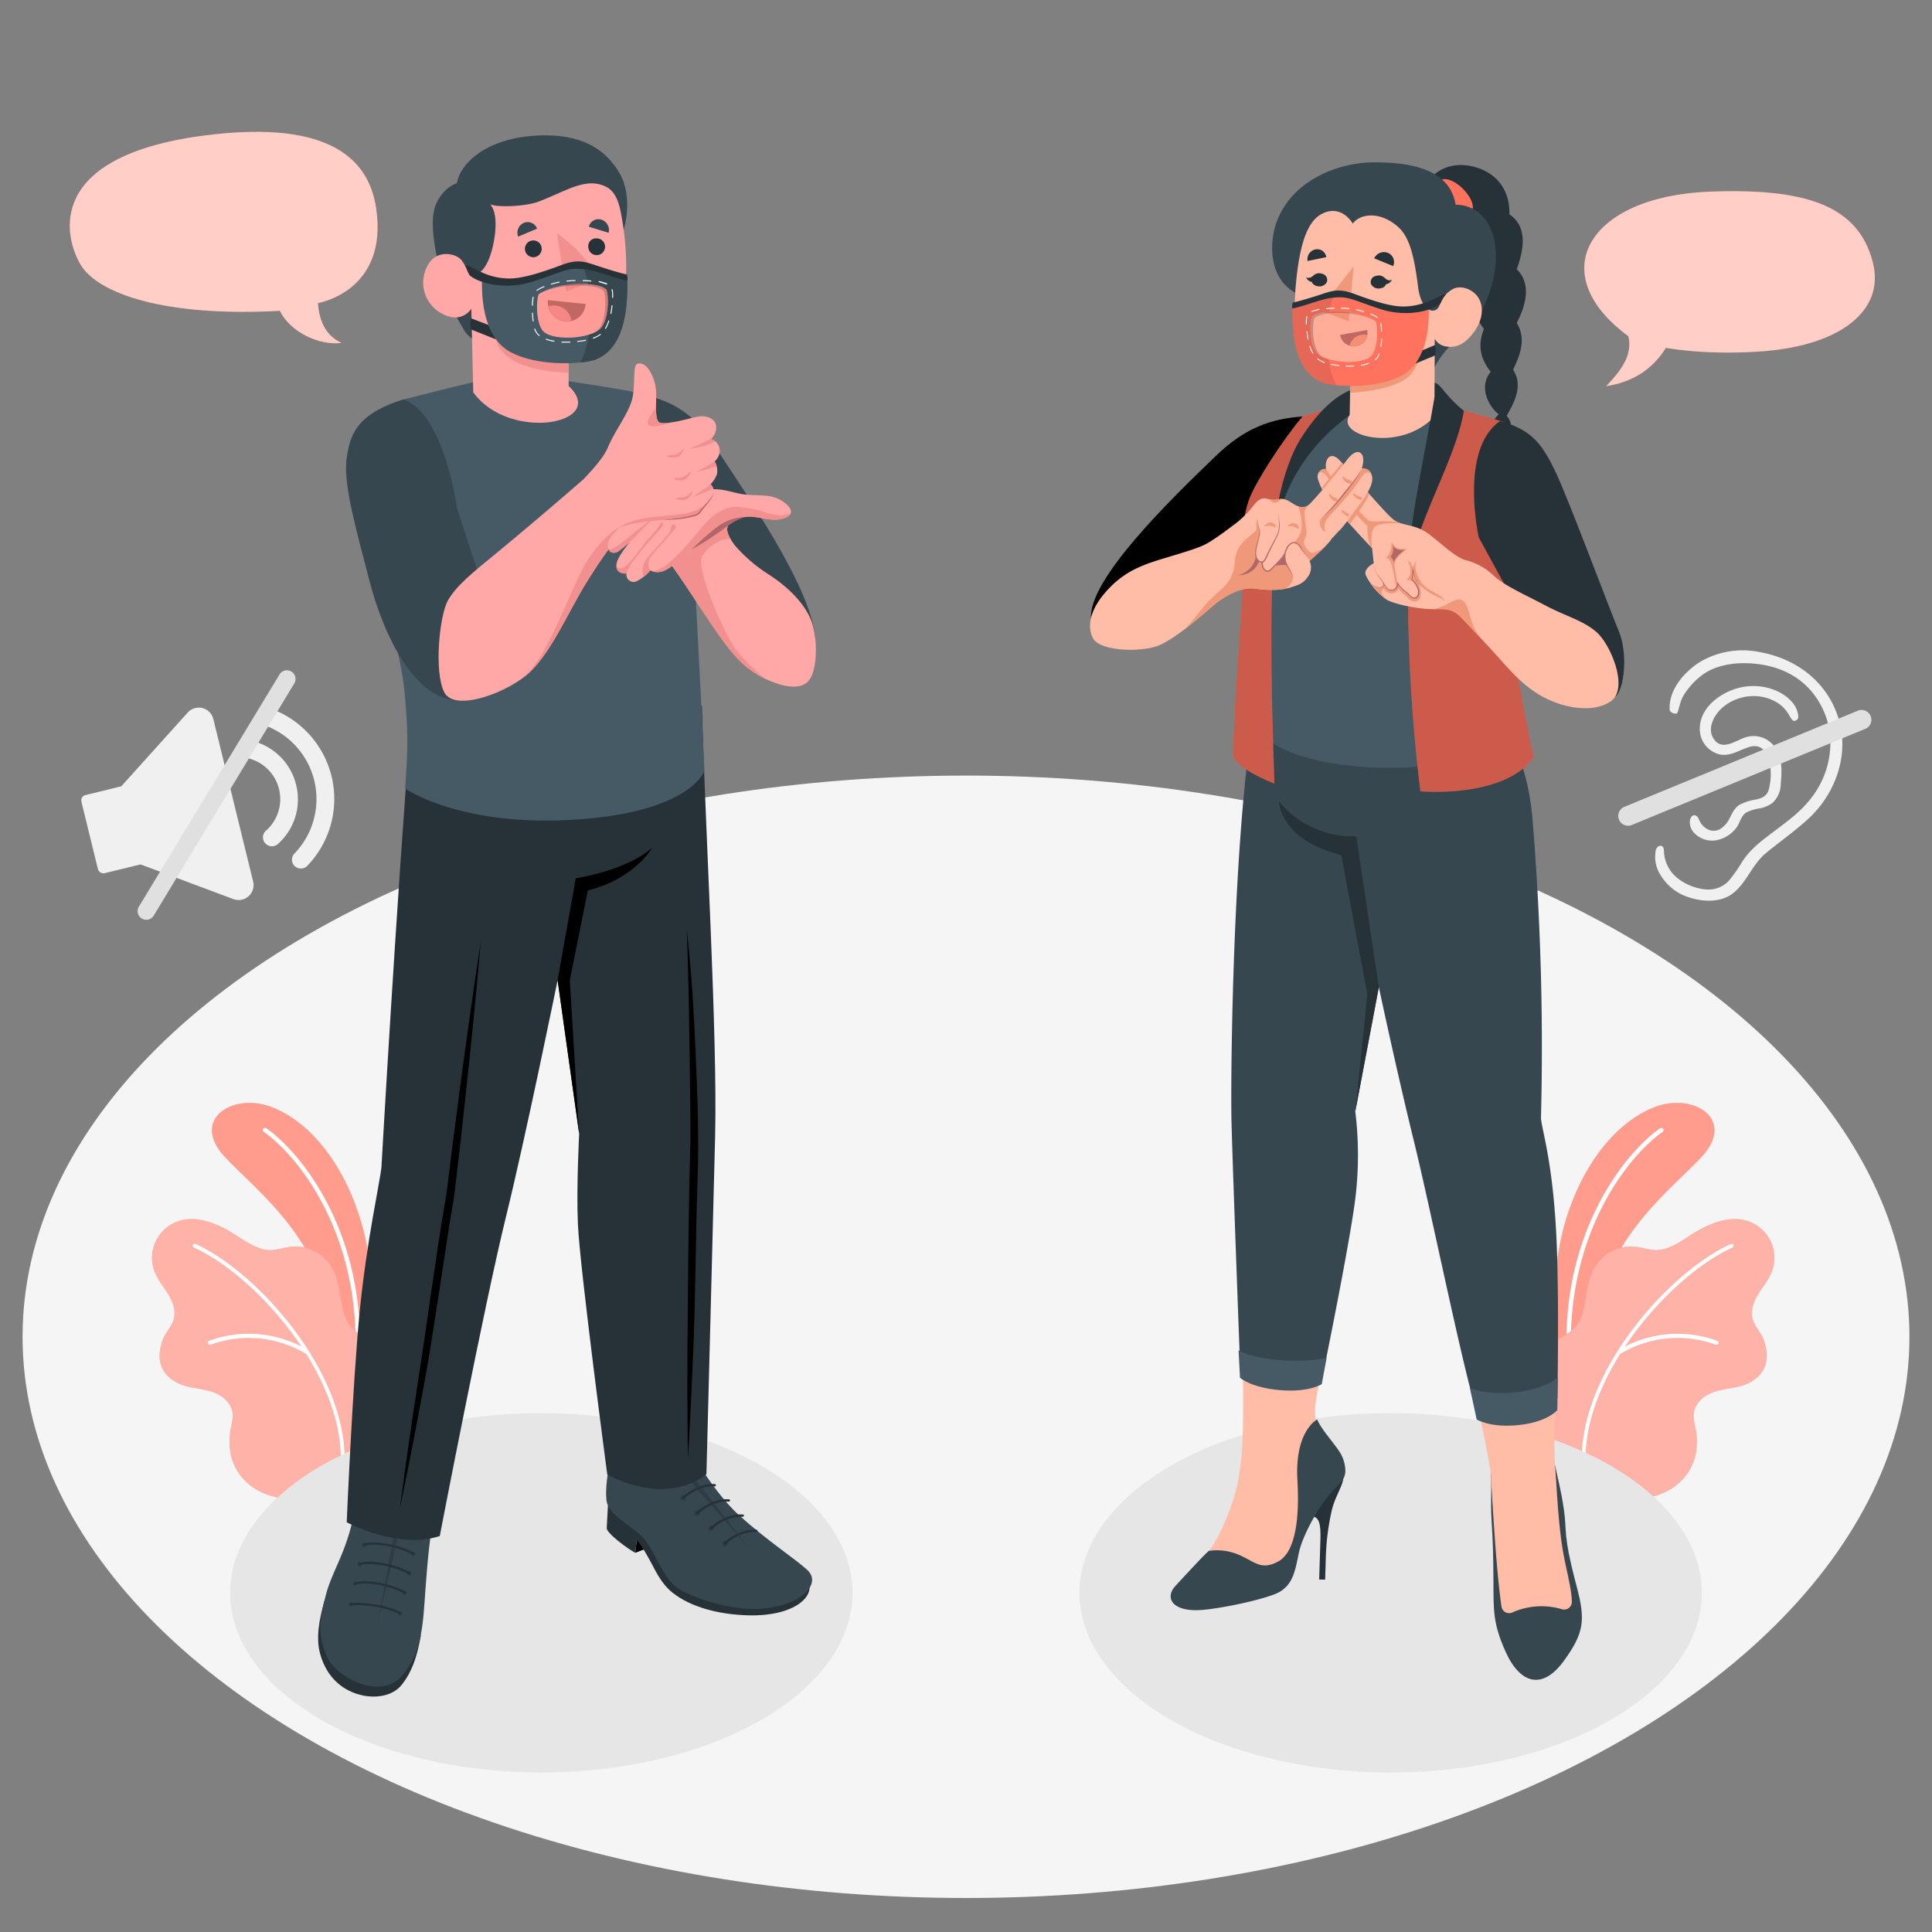 <svg xmlns="http://www.w3.org/2000/svg" viewBox="0 0 500 500"><rect x="0" y="0" width="500" height="500" fill="#808080" stroke="none"/><g id="freepik--Floor--inject-2"><ellipse id="freepik--floor--inject-2" cx="250" cy="345.96" rx="244.16" ry="145.24" style="fill:#f5f5f5"></ellipse></g><g id="freepik--Plants--inject-2"><g id="freepik--plants--inject-2"><path d="M402.3,349.57s-1.63-18.28,2.75-33.22,13.16-26,23.24-29.86,21.17,3.25,12,13-26.81,22.16-28.73,49.23Z" style="fill:#FF725E"></path><path d="M402.3,349.57s-1.63-18.28,2.75-33.22,13.16-26,23.24-29.86,21.17,3.25,12,13-26.81,22.16-28.73,49.23Z" style="fill:#fff;opacity:0.3"></path><path d="M406.06,347.42h-.12a.57.57,0,0,1-.57-.58c.2-30.21,15.94-49.07,24.24-54.82a.57.57,0,0,1,.8.14.58.58,0,0,1-.15.8c-8.12,5.64-23.54,24.15-23.74,53.89A.58.58,0,0,1,406.06,347.42Z" style="fill:#fff"></path><path d="M401.8,378.35a29,29,0,0,1-5-5.31c-3.81-5.47-3.71-13.47-1.18-19.44a16.07,16.07,0,0,1,2.85-4.28,10.76,10.76,0,0,1,1.41-1.11,35.69,35.69,0,0,1,3.23-1.57c2.1-1.11,4.44-2.47,5.55-4.65,2-3.82,1.55-8.33,3.2-12.28a11,11,0,0,1,9.44-7.08c2.09-.23,4.18.53,6.23.83,4.32.64,8.39-3,11.92-5,3.78-2.1,8.21-3.74,12.38-2.59a10,10,0,0,1,6.66,13.34c-.89,2.26-2.56,4.11-3.77,6.22s-1.84,4.51-.85,6.77c.73,1.67,2,2.93,2.61,4.67,1.57,4.47.82,8.52-3.63,10.9-3.28,1.77-7.1,1.35-10.4,2.91-2.38,1.14-4.37,3.4-4.14,6.15.12,1.42.55,2.8.71,4.22,1.07,9.27-5,15.29-12.87,16.59a24.3,24.3,0,0,1-12.22-1.56c-2.7-1.25-6.05-2.55-8.31-4.51C404.34,380.47,403.05,379.43,401.8,378.35Z" style="fill:#FF725E"></path><path d="M401.8,378.35a29,29,0,0,1-5-5.31c-3.81-5.47-3.71-13.47-1.18-19.44a16.07,16.07,0,0,1,2.85-4.28,10.76,10.76,0,0,1,1.41-1.11,35.69,35.69,0,0,1,3.23-1.57c2.1-1.11,4.44-2.47,5.55-4.65,2-3.82,1.55-8.33,3.2-12.28a11,11,0,0,1,9.44-7.08c2.09-.23,4.18.53,6.23.83,4.32.64,8.39-3,11.92-5,3.78-2.1,8.21-3.74,12.38-2.59a10,10,0,0,1,6.66,13.34c-.89,2.26-2.56,4.11-3.77,6.22s-1.84,4.51-.85,6.77c.73,1.67,2,2.93,2.61,4.67,1.57,4.47.82,8.52-3.63,10.9-3.28,1.77-7.1,1.35-10.4,2.91-2.38,1.14-4.37,3.4-4.14,6.15.12,1.42.55,2.8.71,4.22,1.07,9.27-5,15.29-12.87,16.59a24.3,24.3,0,0,1-12.22-1.56c-2.7-1.25-6.05-2.55-8.31-4.51C404.34,380.47,403.05,379.43,401.8,378.35Z" style="fill:#fff;opacity:0.45"></path><path d="M444.33,348a.5.5,0,0,1-.32,0,28.68,28.68,0,0,0-24.34,2.2.54.54,0,0,1-.74-.21.53.53,0,0,1,.21-.73,29.71,29.71,0,0,1,25.31-2.24.52.52,0,0,1,.27.71A.51.51,0,0,1,444.33,348Z" style="fill:#fff"></path><path d="M409.84,377.23a.5.5,0,0,0,.5-.49c.52-22.68,22.84-47.05,38-53.87a.51.51,0,0,0,.26-.67.52.52,0,0,0-.67-.25c-15.37,6.92-38,31.7-38.57,54.76a.52.52,0,0,0,.5.52Z" style="fill:#fff"></path></g><g id="freepik--plants--inject-2"><path d="M96.24,349.57s1.64-18.28-2.75-33.22-13.16-26-23.23-29.86-21.18,3.25-12,13S85,321.66,86.94,348.73Z" style="fill:#FF725E"></path><path d="M96.24,349.57s1.64-18.28-2.75-33.22-13.16-26-23.23-29.86-21.18,3.25-12,13S85,321.66,86.94,348.73Z" style="fill:#fff;opacity:0.3"></path><path d="M92.49,347.42h.12a.56.56,0,0,0,.56-.58C93,316.64,77.23,297.78,68.94,292a.57.57,0,0,0-.8.14.58.58,0,0,0,.14.8c8.13,5.64,23.55,24.15,23.75,53.89A.57.57,0,0,0,92.49,347.42Z" style="fill:#fff"></path><path d="M96.74,378.35a28.68,28.68,0,0,0,5-5.31c3.81-5.47,3.72-13.47,1.18-19.44a16.07,16.07,0,0,0-2.85-4.28,10.13,10.13,0,0,0-1.41-1.11,34.44,34.44,0,0,0-3.23-1.57c-2.1-1.11-4.43-2.47-5.55-4.65-1.95-3.82-1.54-8.33-3.19-12.28a11,11,0,0,0-9.44-7.08c-2.1-.23-4.19.53-6.23.83-4.32.64-8.4-3-11.92-5-3.79-2.1-8.22-3.74-12.39-2.59a10,10,0,0,0-6.66,13.34c.89,2.26,2.56,4.11,3.77,6.22s1.84,4.51.86,6.77c-.73,1.67-2,2.93-2.62,4.67-1.57,4.47-.81,8.52,3.63,10.9,3.29,1.77,7.11,1.35,10.4,2.91,2.39,1.14,4.37,3.4,4.14,6.15-.12,1.42-.55,2.8-.71,4.22-1.06,9.27,5,15.29,12.87,16.59a24.34,24.34,0,0,0,12.23-1.56c2.7-1.25,6-2.55,8.31-4.51C94.2,380.47,95.49,379.43,96.74,378.35Z" style="fill:#FF725E"></path><path d="M96.74,378.35a28.68,28.68,0,0,0,5-5.31c3.81-5.47,3.72-13.47,1.18-19.44a16.07,16.07,0,0,0-2.85-4.28,10.13,10.13,0,0,0-1.41-1.11,34.44,34.44,0,0,0-3.23-1.57c-2.1-1.11-4.43-2.47-5.55-4.65-1.95-3.82-1.54-8.33-3.19-12.28a11,11,0,0,0-9.44-7.08c-2.1-.23-4.19.53-6.23.83-4.32.64-8.4-3-11.92-5-3.79-2.1-8.22-3.74-12.39-2.59a10,10,0,0,0-6.66,13.34c.89,2.26,2.56,4.11,3.77,6.22s1.84,4.51.86,6.77c-.73,1.67-2,2.93-2.62,4.67-1.57,4.47-.81,8.52,3.63,10.9,3.29,1.77,7.11,1.35,10.4,2.91,2.39,1.14,4.37,3.4,4.14,6.15-.12,1.42-.55,2.8-.71,4.22-1.06,9.27,5,15.29,12.87,16.59a24.34,24.34,0,0,0,12.23-1.56c2.7-1.25,6-2.55,8.31-4.51C94.2,380.47,95.49,379.43,96.74,378.35Z" style="fill:#fff;opacity:0.45"></path><path d="M54.21,348a.54.54,0,0,0,.33,0,28.68,28.68,0,0,1,24.34,2.2.54.54,0,0,0,.53-.94,29.74,29.74,0,0,0-25.32-2.24.54.54,0,0,0-.27.71A.55.55,0,0,0,54.21,348Z" style="fill:#fff"></path><path d="M88.71,377.23a.51.51,0,0,1-.51-.49c-.52-22.68-22.84-47.05-38-53.87a.49.49,0,0,1-.25-.67.5.5,0,0,1,.66-.25c15.38,6.92,38,31.7,38.57,54.76a.5.5,0,0,1-.49.52Z" style="fill:#fff"></path></g></g><g id="freepik--Shadows--inject-2"><ellipse id="freepik--Shadow--inject-2" cx="140.09" cy="412.22" rx="80.54" ry="46.5" style="fill:#e6e6e6"></ellipse><ellipse id="freepik--shadow--inject-2" cx="359.91" cy="412.22" rx="80.54" ry="46.5" style="fill:#e6e6e6"></ellipse></g><g id="freepik--Icons--inject-2"><g id="freepik--Symbol--inject-2"><rect x="23.02" y="204.14" width="13.97" height="20.81" rx="1.39" transform="translate(-50.18 13.3) rotate(-13.76)" style="fill:#f0f0f0"></rect><path d="M60.41,232.69l-24.08-9L31.38,203.5l17.2-19.09a3.87,3.87,0,0,1,6.63,1.67l10.3,42.06A3.87,3.87,0,0,1,60.41,232.69Z" style="fill:#f0f0f0"></path><path d="M76.64,203.12a15.49,15.49,0,0,0-11.23-11.34,2.32,2.32,0,0,0-2.68,1.3h0a2.28,2.28,0,0,0,1.49,3.16A10.88,10.88,0,0,1,68.81,215a2.29,2.29,0,0,0,.13,3.51h0a2.31,2.31,0,0,0,3-.1A15.49,15.49,0,0,0,76.64,203.12Z" style="fill:#f0f0f0"></path><path d="M85.8,200.88a24.93,24.93,0,0,0-16.22-17.66,2.35,2.35,0,0,0-2.91,1.21v0a2.3,2.3,0,0,0,1.39,3.13,20.29,20.29,0,0,1,8.16,33.32,2.28,2.28,0,0,0,.22,3.41h0a2.33,2.33,0,0,0,3.13-.26A24.91,24.91,0,0,0,85.8,200.88Z" style="fill:#f0f0f0"></path><path d="M36.69,237.71h0a2.23,2.23,0,0,1-.75-3.07l36.4-60.09a2.24,2.24,0,0,1,3.07-.75h0a2.24,2.24,0,0,1,.75,3.07L39.76,237A2.24,2.24,0,0,1,36.69,237.71Z" style="fill:#e0e0e0"></path></g><g id="freepik--symbol--inject-2"><path d="M475.8,185.9c-3-9.62-11.08-15.55-20.7-17.2a21.71,21.71,0,0,0-15.17,2.63c-4.06,2.55-8.19,7.32-7.81,12.41.05.66,1.78,1.43,2.06.57.63-1.88.64-2.91,1.69-4.61a20.08,20.08,0,0,1,4.36-4.79c3.35-2.63,7.94-3.41,12.17-3.26,8.43.32,15.59,4,19.31,11.79,3.6,7.5,2.13,16.51-2.89,23-2.69,3.48-5.52,5.57-9,8.19-3.72,2.82-6.47,4.73-8.82,8.19a42.22,42.22,0,0,1-3.57,5.12,7.23,7.23,0,0,1-5.93,2.24,13.9,13.9,0,0,1-7.09-2.7,9.36,9.36,0,0,1-3.79-7.48c-.09-1.75-2.11-1.38-2.19.63a8.65,8.65,0,0,0,1.36,5.9,13.34,13.34,0,0,0,5.35,4.93c4.06,1.9,9.82,2.59,13.48-.38,3.5-2.83,4.88-7.4,8.37-10.27,3.8-3.14,7.16-5.42,10.83-8.75C475,205.56,478.71,195.35,475.8,185.9Z" style="fill:#f0f0f0"></path><path d="M465.18,186.19c.46-.63.06-1.84-.17-2.48a5.57,5.57,0,0,0-.84-1.53c-2.63-3.51-7.66-5-11.89-4.56-5.72.52-12.85,5.1-12.35,11.6a6.7,6.7,0,0,0,5.32,6.06c2.8.46,5-1.28,7.6-2,3.82-1.11,5.33,2.94,5.38,6a15.15,15.15,0,0,1-.57,5.37c-.58,1.52-1.91,2-3.36,2.29a13.75,13.75,0,0,0-4,1.28c-1.57.93-2.05,2.42-2.89,3.95a6.55,6.55,0,0,1-2.34,2.45,3.35,3.35,0,0,1-2.9.1,4.53,4.53,0,0,1-2.17-2c-.29-.46-.45-1.17-.9-1.5-.92-.69-1.55.21-1.73,1a3.87,3.87,0,0,0,.79,3,6.36,6.36,0,0,0,5.89,2.26,8.4,8.4,0,0,0,5.35-3.31c.9-1.22,1.17-3,2.5-3.89a12.41,12.41,0,0,1,3.66-1.1,7.93,7.93,0,0,0,3.19-1.42,6.76,6.76,0,0,0,2.1-4.81c.31-3.2.48-6.72-1.45-9.48a6.7,6.7,0,0,0-7.82-2.59c-2.26.74-5.39,3.14-7.53,1-2.77-2.81-.48-7,2-9a12.51,12.51,0,0,1,9.88-2.56,11.83,11.83,0,0,1,4.42,1.78,9,9,0,0,1,2.76,3.15c.42.66,1,1.91,1.95,1Z" style="fill:#f0f0f0"></path><path d="M419,212.13h0a2.54,2.54,0,0,1,1.38-3.32l60.43-24.88a2.53,2.53,0,0,1,3.31,1.38h0a2.53,2.53,0,0,1-1.38,3.31l-60.43,24.89A2.54,2.54,0,0,1,419,212.13Z" style="fill:#e0e0e0"></path></g></g><g id="freepik--speech-bubbles--inject-2"><g id="freepik--speech-bubble--inject-2"><path id="freepik--speech-bubble--inject-2" d="M415.68,99.93c6.52-1,11.83-4.06,15.45-9.92,0,0,9.39,1.88,23.68,1,21.13-1.25,33.05-10.45,29.9-23-3.72-14.79-17.23-19.38-42.42-18.4C410.77,50.9,399.44,70.9,421.42,87,422.59,92,419.43,96,415.68,99.93Z" style="fill:#FF725E"></path><path id="freepik--speech-bubble--inject-2" d="M415.68,99.93c6.52-1,11.83-4.06,15.45-9.92,0,0,9.39,1.88,23.68,1,21.13-1.25,33.05-10.45,29.9-23-3.72-14.79-17.23-19.38-42.42-18.4C410.77,50.9,399.44,70.9,421.42,87,422.59,92,419.43,96,415.68,99.93Z" style="fill:#fff;opacity:0.65"></path></g><g id="freepik--speech-bubble--inject-2"><path id="freepik--speech-bubble--inject-2" d="M88.37,88.73c-3.83-1.75-5.74-5.31-6.09-10.29,0,0,18.28-3,15.06-24.56-1.71-11.45-10.41-23.24-44.51-18.8-41.19,5.36-36.28,26.1-32,33.36,4.44,7.57,21.9,13.63,51.6,12C75.13,86,82.71,89.5,88.37,88.73Z" style="fill:#FF725E"></path><path id="freepik--speech-bubble--inject-2" d="M88.37,88.73c-3.83-1.75-5.74-5.31-6.09-10.29,0,0,18.28-3,15.06-24.56-1.71-11.45-10.41-23.24-44.51-18.8-41.19,5.36-36.28,26.1-32,33.36,4.44,7.57,21.9,13.63,51.6,12C75.13,86,82.71,89.5,88.37,88.73Z" style="fill:#fff;opacity:0.65"></path></g></g><g id="freepik--character-2--inject-2"><g id="freepik--Character--inject-2"><g id="freepik--Bottom--inject-2"><path d="M402.44,379.16c.52,2.76,1.48,5.95,2.31,11.6s-.41,5.88,3.34,20c2.25,8.49,1.86,11.87-3.31,19-5.54,7.68-11.35,6.15-15.16-2.35-3.26-7.26-3.08-10.64-3.12-18.16s-.12-9.72-.48-15.69c-.32-5.26.11-8.86-.23-12.89Z" style="fill:#37474f"></path><path d="M404.23,399.78c-1.07-7.29-1.34-14.85-1.73-19.78-.89-11,1.29-32.88-.34-49.48l-28-2.75c1,6.47,8.79,35.74,11.66,53.41,0,0,1.18,24,2.76,34.55a2,2,0,0,0,2.85,1.56,18.48,18.48,0,0,1,12.67-.86,2,2,0,0,0,2.7-1.93C406.71,410.59,405,405.25,404.23,399.78Z" style="fill:#ffbda7"></path><path d="M321.09,327.28c.65,23,.91,43.34.23,49.33s-1,8-2.4,12.21-3.86,9.82-6.08,12.57c0,0-6.4,7.16-4.92,7.85s15.27,1.81,21.39-.19,6.64-7.25,8.51-16.84,3.35-23.57,3.35-23.57a6.28,6.28,0,0,1-.67-1.6c-.88-2.73,1.45-9.94,1.92-16.89Z" style="fill:#ffbda7"></path><path d="M347.63,382.74c-.35,2.24-2.21,4.8-3,8.29a62.55,62.55,0,0,0-1.51,12.11c-.15,5-.18,5.68-.18,5.68l-1.54-.05s.23-7.19.32-10.35-.14-5.47-1.64-5.86C340.1,392.56,340.17,382.51,347.63,382.74Z" style="fill:#263238"></path><path d="M340.89,367.36c1.06,2.61,4.5,6.23,6,8.71a9.45,9.45,0,0,1,1.28,4.29,4.54,4.54,0,0,1-1.28,3.42,51.73,51.73,0,0,0-4.66,5.41c-1.82,2.57-5.22,8.55-6.1,12.74s-1.36,7.87-4.88,10c-2.75,1.68-14.15,4.2-19.93,4.7-7.89.7-10-3.06-7.14-6.17s7.78-8.42,8.67-9.09a14.41,14.41,0,0,1,7.38.85c4.47,1.8,5.94,4.34,10.53,1.91,4.16-2.2,5.66-10,5-21.22C335.08,370.23,340.89,367.36,340.89,367.36Z" style="fill:#37474f"></path><path d="M379.68,169.07c.58,2.88,1.22,5.57,2.29,7,6.5,8.69,13.17,19.23,14.62,35.62a723,723,0,0,1,2.21,77.77c.36,3.5,3.2,11.92,4.05,31.86.68,15.9.2,40.63.2,40.63s-11.29,5.79-21.28,2.22c-4.25-15.09-11.58-51.43-15.82-68.71-4.48-18.22-9.11-40-9.11-40l-6.1,32.12a92.36,92.36,0,0,1,.23,20.67c-1,10.64-8.76,48.26-8.76,48.26s-12.57,4.14-21.22-1.62c0,0-2-52.94-2.28-64.62s.34-81.17,7-111.86a66.16,66.16,0,0,0,.3-7.11C334.48,178.08,368.67,176.79,379.68,169.07Z" style="fill:#37474f"></path><path d="M403.15,356.44c-4.25,4.06-17.5,5.35-22.76,2.68l1.77,8.23s3.48,2.26,11,1.44,9.88-3.89,9.88-3.89Z" style="fill:#455a64"></path><path d="M343.36,351.26c-4.46,1.59-17.85,1.13-22.82-1.8l.37,7.1s2.82,2.58,10.37,3.21,10.79-1.56,10.79-1.56Z" style="fill:#455a64"></path><path d="M356.84,255.49,351,216.44a24.74,24.74,0,0,1-20-9.06s-.09,9.8,16.11,13.92l6.75,36-3.1,30.35Z" style="fill:#263238"></path><path d="M325.76,177.87s8.25,6,27.36,4.73,28.24-7.51,28.11-7.84h0a26.46,26.46,0,0,1-1.4-4.95c-.07-.29-.12-.54-.15-.73-11,7.72-45.2,9-53.7,2.26,0,0,0,4.57-.22,6.54Z" style="fill:#263238"></path></g><g id="freepik--Top--inject-2"><g id="freepik--Hair--inject-2"><path d="M392.52,83.59c2.24-4.32,4-10,0-13.92,1.76-4.76,3-10.94-1.88-14.18.11-6.27-3.17-10.27-7.94-11.94-4.51-1.59-9.43-1.09-12.9,3l3.35,1.58c.49,4.27,2,8.42,5.91,10.58-1.59,4.94-.7,9.06,4.29,11.34-2.75,4.93-3,10.51.7,15.06-1.67,4.15-1,7.62,1.75,11.11-2.89,3.46-1.18,8.35,2.07,11a8.62,8.62,0,0,0-2.51,6.92,5.85,5.85,0,0,0,5.46,5.65c-1.55-1.23-1.71-2.07-.9-4.43s2.21-5.16,0-7.76c2.17-3.73,4.26-8,1.66-11.92C393.49,91.75,395,87.57,392.52,83.59Z" style="fill:#263238"></path><path d="M371.82,47.53c1.19-2,3.81-1.22,6,.61s4.19,5,3,6.69C378.79,57.71,370.68,49.52,371.82,47.53Z" style="fill:#FF725E"></path></g><g id="freepik--Chest--inject-2"><path d="M337.14,107.78c-8.37.61-15,3-22.51,10.24-11,10.61-33.27,32-32.26,42.25l19.42-.79,31.55-19.07Z"></path><path d="M363.82,102.6,381.08,108c3,1,14.16,7.85,10.25,24.7-1.3,5.58-3.06,13.4-4.65,21.22-1.22,6,3.25,17.47,6.86,35.78,0,0-14.8,11.77-44.21,8.45-22.44-2.53-24.88-10.93-24.88-10.93.63-20.89,2.48-29,2.44-36.9,0,0-3.28-4-3.42-11.1-.15-7.45,1.81-11.45,8.49-19.9a142.9,142.9,0,0,1,12.22-13.6Z" style="fill:#455a64"></path><path d="M331.91,128.58c-5.19,11.82-1.68,79.26-2.15,74.2,0,0-9.66-3.74-10.57-7,0-12.14,2.24-36.54,2.38-44.88.16-9.59-.55-16,1.89-22.14,1.79-4.54,9.16-15.84,13.68-21,2.32-.87,4.43-1.17,7-2.1C339.4,109.83,333.88,121.49,331.91,128.58Z" style="fill:#FF725E"></path><path d="M331.91,128.58c-5.19,11.82-1.68,79.26-2.15,74.2,0,0-9.66-3.74-10.57-7,0-12.14,2.24-36.54,2.38-44.88.16-9.59-.55-16,1.89-22.14,1.79-4.54,9.16-15.84,13.68-21,2.32-.87,4.43-1.17,7-2.1C339.4,109.83,333.88,121.49,331.91,128.58Z" style="opacity:0.2"></path><path d="M350.81,106.35c-3.27,2.24-17.89,12.29-20.79,31.85,0-8.63,3.24-19.19,6.32-24.2,3.76-6.1,8.75-11.8,14.35-13.46Z" style="fill:#263238"></path><path d="M371.4,102.51s.06,1.16-.09,4.83-6.83,30.76-6.93,44a431.33,431.33,0,0,0,3.21,53.46s21.42,1.94,29.31-8.71c0,0-2.84-13.29-5.48-29.47-1.57-9.58,3-31.47,1.38-45.35-.69-5.79-.29-11-4.64-12.36-3.59-1.13-9.31-2.64-9.31-2.64Z" style="fill:#FF725E"></path><path d="M371.4,102.51s.06,1.16-.09,4.83-6.83,30.76-6.93,44a431.33,431.33,0,0,0,3.21,53.46s21.42,1.94,29.31-8.71c0,0-2.84-13.29-5.48-29.47-1.57-9.58,3-31.47,1.38-45.35-.69-5.79-.29-11-4.64-12.36-3.59-1.13-9.31-2.64-9.31-2.64Z" style="opacity:0.2"></path><path d="M388.16,109c8.46,2.15,11.17,6.36,14.48,13.28s13.7,34.87,16.24,40.89,1.47,15.21-.83,17.12-21.88-16.52-21.88-16.52L382.7,139.06S377.6,116.42,388.16,109Z" style="fill:#263238"></path><path d="M370.52,99c1.64-.08,2.07.93,4.24,3.4a31.75,31.75,0,0,0,4.09,3.92c-2,12.2-11.61,27.4-14.35,41.72-.12-11.59,3.79-27.64,6.72-45.35Z" style="fill:#263238"></path></g><g id="freepik--Head--inject-2"><path d="M350.2,89.35c-1-2-1.88-4.29-3.5-5.92S343,81,341.12,79.73l-6-4c-7.21-4.18-6.53-13.76-4.58-18.69,4.36-11,16.54-14.8,24-15,14.17-.3,21,3.58,22.17,10.95a9.32,9.32,0,0,1,7.8,4c3.44,4.76,3,12,1.44,17.13-2.44,8-5.06,10.59-8.34,13.35a23.19,23.19,0,0,0-6.94,8.83Z" style="fill:#37474f"></path><path d="M374.36,89.68c2.55.46,4.57-.82,6.1-2.53,3.41-3.79,3.7-7.63,2.09-10.18-1.33-2.09-4.57-3.42-6.83-2-2.42,1.54-2.49,2.78-3.4,4.5s-4.45,1.6-5.34-5.33c-.83-6.46-1.85-12.38-5-15.28-4.75-4.33-10-3.59-11.87-1-1.95-3-4.89-4.21-8.11-2.46s-5.65,6.58-6.69,18.86c-1.06,12.51,1.93,20.29,4.81,22.38,2.18,1.58,4.62,2.29,9.32,2.47l-.14,8.3c-3.68,5.26,11.84,9.54,20.9,1.37l1.05-6.11.06-15A4,4,0,0,0,374.36,89.68Z" style="fill:#ffbda7"></path><path d="M354.8,73.49a2.2,2.2,0,0,0,2.6,1.09,1.63,1.63,0,0,0,1.34-2.1,2.18,2.18,0,0,0-2.59-1.08A1.63,1.63,0,0,0,354.8,73.49Z" style="fill:#263238"></path><path d="M356.89,71.32c1.3,0,2.07,1.77,3.32,1.07a1.87,1.87,0,0,1-2.52,1C357.11,73.13,356.89,71.32,356.89,71.32Z" style="fill:#263238"></path><path d="M338.4,67.55l4.84-1a2.36,2.36,0,0,0-2.81-2A2.59,2.59,0,0,0,338.4,67.55Z" style="fill:#263238"></path><path d="M343.39,73a2.19,2.19,0,0,1-2.64,1,1.64,1.64,0,0,1-1.26-2.16,2.19,2.19,0,0,1,2.64-1A1.64,1.64,0,0,1,343.39,73Z" style="fill:#263238"></path><path d="M341.39,70.78c-1.3,0-2.14,1.69-3.36.94a1.87,1.87,0,0,0,2.47,1.14C341.1,72.58,341.39,70.78,341.39,70.78Z" style="fill:#263238"></path><path d="M355.64,66.86l4.9,2a2.53,2.53,0,0,0-1.36-3.42A2.78,2.78,0,0,0,355.64,66.86Z" style="fill:#263238"></path><path d="M353.81,85.42l-7,1.27a3.59,3.59,0,0,0,4.49,2.81A3.36,3.36,0,0,0,353.81,85.42Z" style="fill:#b16668"></path><path d="M349.29,89.44a3.76,3.76,0,0,1,4.18-2.81,3.37,3.37,0,0,1,.34.09,3.17,3.17,0,0,1-2.55,2.78A4.07,4.07,0,0,1,349.29,89.44Z" style="fill:#f0997a"></path><polygon points="350.31 68.99 349.03 83.14 341.38 80.25 350.31 68.99" style="fill:#f0997a"></polygon><path d="M349.41,99.13a44,44,0,0,0,13.33-2.55c1.56-.62,3.7-3.38,5.47-6.47,0,0-1.33,6.13-4.71,8.17-5.14,3.11-14.14,3.37-14.14,3.37Z" style="fill:#f0997a"></path></g><g id="freepik--Mask--inject-2"><path d="M362.36,80.69c-1.08,0-5.14-1.07-9.54-2.69-5.1-1.88-4.48-2.56-9.16-1.31a82.38,82.38,0,0,0-9.19,3.15C334.24,93,338.15,97.36,342.21,99c2.24.9,13.13,2,20.42-1.72s7.15-14.56,7.15-17.54C368.53,80.44,365,80.64,362.36,80.69Zm-7.62,11.55c-2.67,2.3-11.2,1.6-13.65-.64-2.07-1.84-2.31-7.48-1.61-9.62,1.92-2.08,12.07-1.91,16.52,1.16C356.78,85.42,356.44,90.74,354.74,92.24Z" style="fill:#FF725E"></path><path d="M343.85,93a7.4,7.4,0,0,1-2.76-1.36c-2.07-1.84-2.31-7.48-1.61-9.62.68-.74,2.41-1.18,4.54-1.33a34.84,34.84,0,0,1,1.12-4.33l-1.48.37a82.38,82.38,0,0,0-9.19,3.15C334.24,93,338.15,97.36,342.21,99a15.49,15.49,0,0,0,3.68.69A18.51,18.51,0,0,1,343.85,93Z" style="opacity:0.1"></path><path d="M372.81,78.48c-2.15,2-8.8,3.7-15.52,1.52-7.56-2.46-8.26-3.48-12.66-2.91-3,.39-6.6,2-10.16,2.75a2.88,2.88,0,0,1,.09-1.51s2.39-.54,6.44-1.85c3.72-1.19,5.21-2,9.51-.41s8.83,3.12,12.12,3.24c6.17.21,10.1-3.21,11.63-3.18A8.26,8.26,0,0,0,372.81,78.48Z" style="fill:#263238"></path><path d="M366.33,94.1,371.38,92a4.68,4.68,0,0,0,0-2.7l-3.19,1.32A19.09,19.09,0,0,1,366.33,94.1Z" style="fill:#263238"></path><path d="M354.74,92.24c-2.67,2.3-11.2,1.6-13.65-.64-2.07-1.84-2.31-7.48-1.61-9.62,1.92-2.08,12.07-1.91,16.52,1.16C356.78,85.42,356.44,90.74,354.74,92.24Z" style="fill:#FF725E;opacity:0.2"></path><path d="M340.16,82.36c-.69,2.14-.46,7.78,1.62,9.62a2.2,2.2,0,0,0,.54.39,4.73,4.73,0,0,1-1.22-.77c-2.08-1.85-2.32-7.48-1.63-9.61,1.88-2,11.58-1.93,16.19.93C350.84,80.44,342,80.43,340.16,82.36Z" style="opacity:0.2"></path><path d="M349.33,94.86l-.92,0a.11.11,0,0,1-.11-.12.12.12,0,0,1,.12-.12h0c.68,0,1.32,0,1.93,0h0a.12.12,0,1,1,0,.24C350,94.85,349.68,94.86,349.33,94.86Zm-2.85-.16h0c-.7-.07-1.35-.17-1.93-.28a.13.13,0,0,1-.1-.14.13.13,0,0,1,.15-.1c.57.12,1.22.21,1.9.29a.11.11,0,0,1,.11.13A.12.12,0,0,1,346.48,94.7Zm5.81-.06a.13.13,0,0,1-.12-.1.12.12,0,0,1,.1-.14,11,11,0,0,0,1.86-.47.12.12,0,1,1,.08.22,9.76,9.76,0,0,1-1.9.48Zm-9.6-.74h0a7.09,7.09,0,0,1-1.74-.92.12.12,0,0,1,0-.17.11.11,0,0,1,.16,0,6.78,6.78,0,0,0,1.68.88.12.12,0,0,1,0,.23Zm13.18-.66a.14.14,0,0,1-.1,0,.11.11,0,0,1,0-.16,4.11,4.11,0,0,0,.47-.46,3.42,3.42,0,0,0,.56-1.07.13.13,0,0,1,.16-.08.12.12,0,0,1,.07.15,3.41,3.41,0,0,1-.61,1.15,2.91,2.91,0,0,1-.5.49A.11.11,0,0,1,355.87,93.24Zm-16.11-1.72a.14.14,0,0,1-.11-.06,10.75,10.75,0,0,1-.78-1.8.12.12,0,0,1,.08-.15.12.12,0,0,1,.15.07,10.27,10.27,0,0,0,.76,1.76.11.11,0,0,1,0,.16Zm17.61-1.76h0a.11.11,0,0,1-.1-.13c.08-.59.14-1.24.17-1.93a.13.13,0,0,1,.12-.11h0a.11.11,0,0,1,.11.13c0,.69-.09,1.34-.17,1.94A.13.13,0,0,1,357.37,89.76Zm-18.85-1.9a.12.12,0,0,1-.12-.1c-.11-.58-.2-1.21-.28-1.93a.12.12,0,0,1,.24,0c.08.71.17,1.33.28,1.91a.13.13,0,0,1-.1.14Zm19-2a.12.12,0,0,1-.12-.12,14,14,0,0,0-.16-1.91v-.07a.12.12,0,0,1,.11-.13.12.12,0,0,1,.13.11v0a12.77,12.77,0,0,1,.17,1.94.12.12,0,0,1-.11.13ZM338.08,84a.12.12,0,0,1-.12-.12c0-.21,0-.4,0-.58a5.12,5.12,0,0,1,.15-1.38.12.12,0,0,1,.15-.09.12.12,0,0,1,.08.15,5.22,5.22,0,0,0-.14,1.32c0,.17,0,.36,0,.57a.13.13,0,0,1-.12.13Zm18.36-1.73-.07,0a7.88,7.88,0,0,0-1.68-.89.11.11,0,0,1-.07-.15.12.12,0,0,1,.16-.07,8.79,8.79,0,0,1,1.74.91.12.12,0,0,1,0,.17A.12.12,0,0,1,356.44,82.28ZM339.5,80.74a.12.12,0,0,1-.11-.07.11.11,0,0,1,.06-.16,13.35,13.35,0,0,1,1.41-.44l.48-.11a.12.12,0,0,1,.14.1.13.13,0,0,1-.09.14,4.46,4.46,0,0,0-.46.11,12.52,12.52,0,0,0-1.39.42Zm13.41,0h-.06a13.5,13.5,0,0,0-1.85-.46.12.12,0,0,1-.09-.14.13.13,0,0,1,.14-.1,14.9,14.9,0,0,1,1.89.47h0a.13.13,0,0,1,.09.12A.12.12,0,0,1,352.91,80.72ZM349.1,80h0c-.62-.06-1.26-.1-1.93-.13a.12.12,0,0,1-.12-.12.13.13,0,0,1,.12-.12h0c.67,0,1.32.07,1.94.13a.12.12,0,0,1,.11.13A.11.11,0,0,1,349.1,80Zm-5.82,0a.13.13,0,0,1-.12-.11.12.12,0,0,1,.11-.13c.61-.06,1.27-.09,2-.1h0a.11.11,0,0,1,.12.11.13.13,0,0,1-.12.13c-.67,0-1.32,0-1.93.1Z" style="fill:#fafafa"></path></g><g id="freepik--Hands--inject-2"><path d="M343.22,121.37c-.55-2,.87-5,3.51-2.21s12.17,14.24,14.2,15.53,4.63,1.06,7.49,2.64,7.68,6.69,10.7,7.58a16.25,16.25,0,0,1,7.59,4.21c2.73,2.51,8.11,4.84,13,7.45,5.62,3,10.14,4,13.63,7.17s8.31,14.45,3.5,17.77-13.91,1.8-20.53-3.07c-4.52-3.31-6.6-6.39-12.83-13-2.9-3.09-5.14-5.48-5.91-6.17-2.42-2.16-4.43-1.48-7.88-1.65s-9.16-1.35-11-2.53a16.9,16.9,0,0,1-5.24-6.25c-.64-1.75,2.07-3.06,2.07-3.06l-.42-3.9s-6.87-7.2-10.68-11.94a15.76,15.76,0,0,1-3.35-6A2,2,0,0,1,343.22,121.37Z" style="fill:#ffbda7"></path><path d="M356.08,151.9c1.28.56,2.35-.23,1.89-1.12l.55.91c-.18.79-1.12.93-.92,1.8s1.59,1.82,1.69,1.89a4,4,0,0,1-.62-.32,17.5,17.5,0,0,1-4.26-4.48A4,4,0,0,0,356.08,151.9Z" style="fill:#f0997a"></path><path d="M342.81,122.67c-.92-.82-1.49-.32-1.62-.18a1.85,1.85,0,0,1,2-1.12,34.69,34.69,0,0,0,2.09,3.11c1.53,2.1,7.8,9.62,9,10.25s4.91-.33,7.79.53l.54.19h0c-3.7-.15-6,.08-6.87,1s-.95,2.93-.68,5.43c-1.38-1.77-1.17-5.71-1.17-5.71a113,113,0,0,1-7.65-8.53C344.27,124.85,343.85,123.6,342.81,122.67Z" style="fill:#f0997a"></path><path d="M353.71,127.09l.66.75c-1,2.44-4.12,6.44-5,7.86-1.74-1.94-3.58-4-5-5.79a23.85,23.85,0,0,1-2.22-3.24,1.39,1.39,0,0,1-.14-.25c1.12-1.6,4.32-5.49,5.3-6.6C348.78,121.41,351.24,124.28,353.71,127.09Z" style="fill:#f0997a"></path><path d="M357.14,149.67a4.48,4.48,0,0,1,.92,1.39c.1.24-.09.85,0,1.09a1.87,1.87,0,0,0,1.11,1.17,2,2,0,0,0,2.82-1c.7,1.22,1.63,1.59,2.51,2.59s2.8,1,3.09-.37a5.35,5.35,0,0,0,0-2.07,13.21,13.21,0,0,0-.47-1.46,7.62,7.62,0,0,0,.84.88c2.4,2.15,4.85,2.65,5.84,3.64-.19-1.33-3-2.18-4.69-3.52a7.67,7.67,0,0,1-2.79-5.33,3.87,3.87,0,0,1,.28-1.62l-1,1.72s-.51-1.4-1.3-1.79c.44,1.07,1,2.57.63,3.64a3.43,3.43,0,0,1-1,1.5,2.34,2.34,0,0,1,2.67,1.48c.94,1.79.44,3.05-.41,3.19s-1.21-.49-1.72-1c-.77-.73-1.67-1.46-1.67-1.46-1.09-1.23-1-1.32-1.27-2.19a33.9,33.9,0,0,1-.63-4,3.39,3.39,0,0,1,1.15-2.21c.79-.81,2.11-2,2.11-2a4.8,4.8,0,0,1-2.66-.15,3.55,3.55,0,0,1-1.38-1.72A6.94,6.94,0,0,1,360,142c-.21.67-.65,2.08-1.47,2.41,1,.08,1.25.78,1.53,1.45s1.15,5.34,1.28,6.15a1.41,1.41,0,0,1-1.27.73,1.35,1.35,0,0,1-1.21-.58A15.61,15.61,0,0,0,357.14,149.67Z" style="fill:#f0997a"></path><path d="M360.35,141a3.22,3.22,0,0,1-.44,3.06,3.12,3.12,0,0,1,.78,1.45,5.68,5.68,0,0,1,1.13-1.76,14.7,14.7,0,0,1,1.77-1.51S361.33,142.86,360.35,141Z" style="fill:#b16668"></path><path d="M355.5,145.75a7.12,7.12,0,0,0,.83,2.72c.49.8,1.23,1.45,1.73,2.29.27.4.49.83.77,1.21a1.46,1.46,0,0,0,2.31.2,2,2,0,0,0,.47-1.24.13.13,0,0,1,.14-.12.13.13,0,0,1,.11.08,6.32,6.32,0,0,0,1.92,2.11,8.72,8.72,0,0,1,1.1,1,1.7,1.7,0,0,0,1.14.65.94.94,0,0,0,.87-.8,2.5,2.5,0,0,0,0-1.38,5.78,5.78,0,0,0-1.59-2.36h0a.14.14,0,0,1,0-.09l.34-2.7a.09.09,0,0,1,.1-.08.1.1,0,0,1,.07.09,5.86,5.86,0,0,0,.62,2.48,7.47,7.47,0,0,0,1.56,2.07,6.32,6.32,0,0,1-2.35-4.56l.17,0-.3,2.71,0-.1a6.15,6.15,0,0,1,1.68,2.46,2.74,2.74,0,0,1,.06,1.53,1.61,1.61,0,0,1-.38.7,1.06,1.06,0,0,1-.77.31,2,2,0,0,1-1.37-.73,11,11,0,0,0-1.05-1,6.46,6.46,0,0,1-2-2.24l.25,0a2.27,2.27,0,0,1-.55,1.39,1.73,1.73,0,0,1-1.4.53,1.71,1.71,0,0,1-1.25-.78c-.29-.4-.51-.83-.77-1.23-.47-.82-1.2-1.47-1.67-2.33A7.13,7.13,0,0,1,355.5,145.75Z" style="fill:#b16668"></path><path d="M358.05,150.73a.89.89,0,0,1-.4,1.25,1.72,1.72,0,0,1-1.35.06,4,4,0,0,1-2-1.68,4,4,0,0,0,2.07,1.58,1.61,1.61,0,0,0,1.24-.09.73.73,0,0,0,.31-1Z" style="fill:#b16668"></path><path d="M378.82,155.64c1.77,1.74,1.33,6.22,4.68,9.77-2.9-3.09-5.14-5.48-5.91-6.17-2.09-1.87-3.88-1.61-6.56-1.62C374.47,157.07,377.06,153.91,378.82,155.64Z" style="fill:#f0997a"></path><path d="M313.37,140.05c2.75-1.78,3.65-2.51,5.71-4.05a24.62,24.62,0,0,0,4.9-4.63c1.38-1.86,2.43-2.66,3.77-2.34a6.11,6.11,0,0,0,3.11.2c.94-.23,1.77-.2,3.4.88s3.22,1.77,4.75.26,7.56-8.62,9.35-11.05,3.26-2.87,4.08-1.74,0,3.7,0,3.7a2.25,2.25,0,0,1,2.47,1.44c.83,1.8-.53,4.44-3.08,7.86s-4.18,5.72-5,6.51-1.34,1.48-2.25,2.37c-.4,1.09-5.67,5.67-5.67,5.67a4.1,4.1,0,0,1-.53,4.27,5.31,5.31,0,0,1-2.91,2.13c-.56.21-1.15.4-1.73.58a16.21,16.21,0,0,1-3,.52,29.42,29.42,0,0,1-6.15-.33c-3.52-.3-6.83,1.59-9.58,3.58-1.38,1-10.95,10-16,11.48s-14.5,1-16.15-2.2-.74-7.8,4.19-12.93,10-6.46,16.14-8.32C310.2,141.82,311.67,141.15,313.37,140.05Z" style="fill:#ffbda7"></path><path d="M306.24,163.13c2-1.81,2.78-3.18,5.85-6.79s7.1-4.93,7.49-10.93a7.92,7.92,0,0,1,2.85-5.81h0c1.11-1.1,2.5-2,2.63-2.38.19-.57-.09-2.21.38-3-.11,1.22.64,3,.59,3.5a34.31,34.31,0,0,1-.9,4c-.61,2.34.24,3.26,1,3.65a.72.72,0,0,0,.62.05,6,6,0,0,0,0,1.21c.17,1.2,1.06,1.18,1.55,1.18s1.21-1,2.12-1.92a29.12,29.12,0,0,0,2-2.37,16.6,16.6,0,0,0,.2,1.71,35.68,35.68,0,0,0,1.72,3.53,2.68,2.68,0,0,1-1,3.15,3.42,3.42,0,0,0-.39.38c-.73.16-1.48.23-2.22.32a29.42,29.42,0,0,1-6.15-.33c-3.52-.3-6.83,1.59-9.58,3.58C313.67,156.88,309.71,160.53,306.24,163.13Z" style="fill:#f0997a"></path><path d="M342.83,135.65a3.28,3.28,0,0,0-.05.83c0,.32.14.74.15,1s-.24,0-.37-.07a3.17,3.17,0,0,1-.83-1.2,1.85,1.85,0,0,1,.25-2,46.34,46.34,0,0,0,4.74-5.07c1.38-1.74,4.74-5.66,5.74-7.88a2.25,2.25,0,0,1,2.47,1.44,1.14,1.14,0,0,0-1.14-.4c-.85.09-1.6,1.47-2.88,3.31s-3.88,4.69-5.72,6.76a14,14,0,0,0-2.06,2.42A3.12,3.12,0,0,0,342.83,135.65Z" style="fill:#f0997a"></path><path d="M341.8,134.4c1-1,1.93-2.06,2.88-3.1s1.86-2.12,2.73-3.24,1.79-2.19,2.66-3.3a25.85,25.85,0,0,0,2.39-3.48,19.52,19.52,0,0,1-2.2,3.63c-.83,1.15-1.72,2.25-2.6,3.35a42.45,42.45,0,0,1-2.8,3.2C343.88,132.48,342.87,133.47,341.8,134.4Z" style="fill:#b16668"></path><path d="M330.26,130.07c-.85.26-1.23-.35-1.9-.9a5.33,5.33,0,0,0,2.5.06,3.79,3.79,0,0,1,.88-.11C331.09,129.38,331.09,129.82,330.26,130.07Z" style="fill:#f0997a"></path><path d="M336.84,137.08a14.34,14.34,0,0,0-.84-6h0a2.65,2.65,0,0,0,2.88-.55h0c-.26.28-1.23,1.09-1.22,2.1,0,2.9.52,4.38.48,5.17-.06,1.39-1.09,2.29-.51,3.33s1.34,2.2,2.52,1.91a12,12,0,0,0,3.12-1.87l0,0c-.92.91-1.83,1.78-2.74,2.61l-1,.88c-.19.16-.37.33-.56.48h0a3.61,3.61,0,0,0-.82-1.3,28.21,28.21,0,0,0-2.27-3,4.77,4.77,0,0,0-.91-.47A8.08,8.08,0,0,0,336.84,137.08Z" style="fill:#f0997a"></path><path d="M339,145.13a2.58,2.58,0,0,0-.59-.94l-.73-.85c-.24-.29-.48-.58-.71-.88s-.41-.65-.63-.93a1.92,1.92,0,0,0-1.74-.95,2.51,2.51,0,0,0-1.44,1.45,4.1,4.1,0,0,0-.5,2.08,5.22,5.22,0,0,0,.53,2.11c.3.67.76,1.27,1.06,2a2.78,2.78,0,0,1,.19,2.2,2.71,2.71,0,0,0-.33-2.13c-.32-.67-.8-1.25-1.14-1.94a5.29,5.29,0,0,1-.61-2.21,4.6,4.6,0,0,1,.51-2.24,2.81,2.81,0,0,1,1.68-1.59,2.13,2.13,0,0,1,2,1.09c.23.32.38.66.6,1s.43.6.66.9l.67.9A2.57,2.57,0,0,1,339,145.13Z" style="fill:#b16668"></path><path d="M330.75,132.63a20,20,0,0,1,.41,3.28,7.19,7.19,0,0,1-.16,1.66,7,7,0,0,1-.62,1.55l-1.48,2.95c-.25.49-.5,1-.72,1.48a7.84,7.84,0,0,1-.76,1.5,1.42,1.42,0,0,1-.72.56,1.07,1.07,0,0,1-.88-.24,2.16,2.16,0,0,1-.94-1.42,7.21,7.21,0,0,1,.43-3.3,20.37,20.37,0,0,0,.64-3.2,12.32,12.32,0,0,1-.51-3.25,12.4,12.4,0,0,0,.63,3.23,6.09,6.09,0,0,1-.2,1.66l-.37,1.61a7.31,7.31,0,0,0-.37,3.19,2,2,0,0,0,.85,1.25.79.79,0,0,0,.65.18,1.17,1.17,0,0,0,.54-.46,10.13,10.13,0,0,0,.74-1.43c.23-.51.49-1,.74-1.49l1.54-2.92a7.16,7.16,0,0,0,.63-1.49,7.31,7.31,0,0,0,.18-1.62A20.13,20.13,0,0,0,330.75,132.63Z" style="fill:#b16668"></path><path d="M328.09,148a1.29,1.29,0,0,1-.62-.17,2.22,2.22,0,0,1-.88-2.4.16.16,0,0,1,.19-.13.17.17,0,0,1,.13.19,1.88,1.88,0,0,0,.72,2.06.84.84,0,0,0,1-.11c.94-.86,1.83-1.82,2.65-2.73a6.73,6.73,0,0,0,1-1.36.16.16,0,1,1,.29.12,6.22,6.22,0,0,1-1.09,1.45c-.83.92-1.72,1.88-2.67,2.76A1.2,1.2,0,0,1,328.09,148Z" style="fill:#b16668"></path><path d="M327.34,136.06a.47.47,0,0,1,.12-.19,2.08,2.08,0,0,1,1-.62,1.48,1.48,0,0,1,1.56.57c.15.22.32.63-.09.58-.22,0-.41-.15-.61-.19a3.81,3.81,0,0,0-1.16-.15c-.16,0-.3.09-.46.12s-.31.06-.37,0A.08.08,0,0,1,327.34,136.06Z" style="fill:#f0997a"></path><path d="M333.35,136a.61.61,0,0,1,.16-.16,2,2,0,0,1,1.1-.43,1.45,1.45,0,0,1,1.44.82c.11.25.21.68-.18.56-.21-.07-.38-.21-.58-.29a3.35,3.35,0,0,0-1.11-.35,3.75,3.75,0,0,0-.47.05c-.09,0-.32,0-.36-.11A.14.14,0,0,1,333.35,136Z" style="fill:#f0997a"></path><path d="M347.51,123.34a.19.19,0,0,1,.11,0c.16,0,.31.21.44.3a3.71,3.71,0,0,0,.54.33c.25.11.48.21.73.3s.56.19.59.4a.52.52,0,0,1-.41.52,2.1,2.1,0,0,1-1.36-.56,2,2,0,0,1-.52-.67C347.58,123.84,347.36,123.45,347.51,123.34Z" style="fill:#f0997a"></path><path d="M344.19,127.81c.09,0,.15.16.21.22a3.48,3.48,0,0,0,.71.62,6.79,6.79,0,0,1,1,.47c.2.17,0,.49-.14.61s-.6,0-.81-.15l-.3-.2a4.1,4.1,0,0,1-.5-.52,1.74,1.74,0,0,1-.38-.69c0-.13,0-.44.19-.38Z" style="fill:#f0997a"></path><path d="M350.18,127.64a.21.21,0,0,1,.15,0l.11.08a1.06,1.06,0,0,1,.23.19,4.51,4.51,0,0,0,.54.35c.37.2.78.28,1.15.45a.3.3,0,0,1,.12.35.41.41,0,0,1-.23.32.48.48,0,0,1-.33-.05c-.11,0-.23-.08-.34-.12a2.62,2.62,0,0,1-.59-.33,2.47,2.47,0,0,1-.5-.47,2.09,2.09,0,0,1-.23-.29,1.47,1.47,0,0,1-.14-.45S350.13,127.63,350.18,127.64Z" style="fill:#f0997a"></path><path d="M347.12,131.94a1.29,1.29,0,0,0,.21.07l.23.1a5.24,5.24,0,0,1,.51.3l.48.3.28.16a.9.9,0,0,1,.26.17.39.39,0,0,1,0,.44.32.32,0,0,1-.37.19,1.36,1.36,0,0,1-.33-.22l-.19-.15-.39-.33a2.53,2.53,0,0,1-.37-.36l-.19-.26c-.06-.09-.11-.2-.18-.29S347.05,131.91,347.12,131.94Z" style="fill:#f0997a"></path><path d="M333,146.25a15.51,15.51,0,0,0-3,.12l2.46-2.5A4.72,4.72,0,0,0,333,146.25Z" style="fill:#b16668"></path><path d="M325,144.16a6.13,6.13,0,0,1-4.74,4.76c3-.12,4.65-1.42,5.58-3.59A3.51,3.51,0,0,1,325,144.16Z" style="fill:#b16668"></path></g></g></g></g><g id="freepik--character-1--inject-2"><g id="freepik--Chartacter--inject-2"><g id="freepik--bottom--inject-2"><polygon points="164.41 401.86 171.19 399.27 168.94 394.69 164.78 398.6 164.41 401.86"></polygon><path d="M157.33,389.64s-.25,4.42-.31,5.82,5.91,5.69,7.39,6.4l.37-3.26c1.28,1.27,2.05,2.88,3.43,5.26,1.15,2,2.63,5.73,5.78,8.27,4.68,3.78,12,5.68,19.38,5.91s11.66-1.6,13.76-3.22,2.76-3.5,2.22-5.39S157.33,389.64,157.33,389.64Z" style="fill:#263238"></path><path d="M177.1,374.46l.07-2.57c1.37,0,1.55,3.67,3.56,6.92,2.71,4.37,6.68,9.84,10.5,13.3,7.56,6.82,14.29,11.09,17.66,14.16,4.51,4.11-3.35,10.71-15.46,10.09-6-.31-16.69-3.28-19.71-6.82s-4.89-9.06-7.3-11.63-7.58-5.14-9.09-8.27c-.83-1.72-.42-5.73.06-9.15.43-3.13.5-7.93,2.27-7.55l.13,1.61c.73,1.37,2.41,3.62,7.26,4.41C169.47,379.36,176.69,379.54,177.1,374.46Z" style="fill:#37474f"></path><path d="M170.94,379.07c2.31-.21,4.8-1,5.76-3.07a.43.43,0,0,1,0-.07,5.87,5.87,0,0,0,1.58,4.92c2.18,2.53,15.94,20.32,15.94,20.32S181.46,386.5,179,383.74c-3.63-4.09-4.78-4.56-8.08-4.66Z" style="opacity:0.15"></path><path d="M174,383.79a.74.74,0,1,1-.66-.81A.74.74,0,0,1,174,383.79Z" style="opacity:0.15"></path><path d="M177.58,387.73a.74.74,0,0,1-.82.65.73.73,0,0,1-.65-.81.73.73,0,0,1,.81-.66A.74.74,0,0,1,177.58,387.73Z" style="opacity:0.15"></path><path d="M181.17,391.66a.74.74,0,1,1-1.47-.16.73.73,0,0,1,.81-.66A.75.75,0,0,1,181.17,391.66Z" style="opacity:0.15"></path><path d="M184.76,395.59a.74.74,0,0,1-.81.66.75.75,0,0,1-.66-.82.74.74,0,0,1,1.47.16Z" style="opacity:0.15"></path><path d="M188.35,399.52a.74.74,0,1,1-.66-.81A.74.74,0,0,1,188.35,399.52Z" style="opacity:0.15"></path><path d="M173.23,384a.25.25,0,0,1-.19-.09.29.29,0,0,1,0-.42c.15-.14,3.7-3.6,8.36-3.35h0a.31.31,0,0,1,.28.32.3.3,0,0,1-.32.28c-4.4-.24-7.87,3.14-7.9,3.18A.29.29,0,0,1,173.23,384Z" style="fill:#263238"></path><path d="M176.82,387.93a.25.25,0,0,1-.19-.09.31.31,0,0,1,0-.42c.15-.15,3.7-3.6,8.36-3.35h0a.29.29,0,0,1,.28.31.31.31,0,0,1-.31.29c-4.4-.24-7.87,3.14-7.91,3.18A.29.29,0,0,1,176.82,387.93Z" style="fill:#263238"></path><path d="M180.41,391.88a.34.34,0,0,1-.19-.09.31.31,0,0,1,0-.42c.15-.15,3.7-3.6,8.36-3.35h0a.3.3,0,1,1,0,.59c-4.4-.23-7.87,3.15-7.91,3.18A.33.33,0,0,1,180.41,391.88Z" style="fill:#263238"></path><path d="M184,395.81a.34.34,0,0,1-.19-.09.31.31,0,0,1,0-.42c.15-.15,3.7-3.6,8.36-3.35h0a.3.3,0,1,1,0,.59c-4.4-.23-7.87,3.15-7.91,3.18A.26.26,0,0,1,184,395.81Z" style="fill:#263238"></path><path d="M187.59,399.74a.26.26,0,0,1-.19-.09.3.3,0,0,1,0-.42c.15-.15,3.69-3.6,8.35-3.35h0a.29.29,0,0,1,.27.31.31.31,0,0,1-.31.29c-4.39-.24-7.87,3.14-7.9,3.18A.31.31,0,0,1,187.59,399.74Z" style="fill:#263238"></path><path d="M108.92,423.22c-1,5.79-2.4,9.54-4.87,12.71s-6.92,3.54-10.22,2.84c-4.64-1-9.2-4.19-11-10.83-1.06-4-.33-8.56,1.21-13.86Z" style="fill:#263238"></path><path d="M96,378.78c-1.64-.07-3,7.7-4.92,15.42-2,8.28-5.14,12.67-6.65,18.23-2.09,7.71-2,11.31.23,16.39s13.58,11.29,19.2,5.05c4.58-5.09,5.47-11.23,6-19.12.6-8.16,1-13.91,2-20,1-5.85,2.1-11.51.76-12.33-.21.85-.45,1.94-.66,2.77-.17.64-.71,3.81-1.63,3.73a12.9,12.9,0,0,1,.25-2.22,2.67,2.67,0,0,0-.22-2,3.09,3.09,0,0,0-1.71-1,48.44,48.44,0,0,0-4.75-1.33c-.8-.16-1.61-.3-2.43-.39a28.14,28.14,0,0,0-4.28-.33,1.48,1.48,0,0,0-1,.7,2.39,2.39,0,0,0-.19.88,6.62,6.62,0,0,1-.4,1.59c-.08.23-.28.49-.5.41s-.23-.31-.21-.51c.1-.95.31-1.62.48-2.72.08-.51.25-1.2.32-1.71S95.94,379.28,96,378.78Z" style="fill:#37474f"></path><path d="M90.2,415.08a.57.57,0,1,0,1.12.25.57.57,0,0,0-1.12-.25Z" style="opacity:0.15"></path><path d="M91.39,409.72a.57.57,0,0,0,1.12.25.56.56,0,0,0-.43-.68A.57.57,0,0,0,91.39,409.72Z" style="opacity:0.15"></path><path d="M92.52,404.66a.56.56,0,0,0,.43.68.57.57,0,0,0,.69-.43.59.59,0,0,0-.44-.69A.58.58,0,0,0,92.52,404.66Z" style="opacity:0.15"></path><path d="M93.63,399.67a.57.57,0,1,0,1.11.25.57.57,0,1,0-1.11-.25Z" style="opacity:0.15"></path><path d="M106.41,402a.57.57,0,1,0,.68-.44A.58.58,0,0,0,106.41,402Z" style="opacity:0.15"></path><path d="M105.29,407a.57.57,0,0,0,.44.68.56.56,0,0,0,.68-.43.57.57,0,0,0-.43-.69A.59.59,0,0,0,105.29,407Z" style="opacity:0.15"></path><path d="M104.17,412.09a.57.57,0,1,0,1.12.25.57.57,0,0,0-.44-.68A.56.56,0,0,0,104.17,412.09Z" style="opacity:0.15"></path><path d="M103,417.46a.56.56,0,0,0,.43.68.57.57,0,0,0,.69-.43.59.59,0,0,0-.44-.69A.57.57,0,0,0,103,417.46Z" style="opacity:0.15"></path><polygon points="97.88 419.45 106.77 382.09 104.67 381.8 97.88 419.45" style="opacity:0.15"></polygon><path d="M90.7,415.49h.09c3.86-.39,10.23.76,12.6,2.29a.29.29,0,0,0,.31-.49c-2.51-1.62-8.93-2.79-13-2.38a.29.29,0,0,0-.26.32A.28.28,0,0,0,90.7,415.49Z" style="fill:#263238"></path><path d="M91.89,410.13a.26.26,0,0,0,.15,0c3-1,9.83.56,12.54,2.31a.29.29,0,0,0,.4-.09.28.28,0,0,0-.09-.4c-2.82-1.82-9.83-3.44-13-2.37a.28.28,0,0,0-.18.37A.27.27,0,0,0,91.89,410.13Z" style="fill:#263238"></path><path d="M93,405.07a.26.26,0,0,0,.15,0c3-1,9.83.56,12.53,2.31a.29.29,0,0,0,.32-.49c-2.82-1.83-9.84-3.45-13-2.37a.29.29,0,0,0-.18.37A.3.3,0,0,0,93,405.07Z" style="fill:#263238"></path><path d="M94.13,400.08a.26.26,0,0,0,.15,0c3-1,9.83.56,12.53,2.31a.29.29,0,0,0,.32-.49c-2.82-1.82-9.84-3.45-13-2.37a.29.29,0,0,0-.18.37A.28.28,0,0,0,94.13,400.08Z" style="fill:#263238"></path><path d="M106.26,187.51c-3.8,48.14-7.54,114.5-7.54,114.5-.34,3.66-3.85,19.26-5.62,37.29-1.86,19-3.37,54.66-3.37,54.66s13.3,7.15,24.08,3.56c0,0,11.56-60,17.09-82.43,5.23-21.22,13.41-61.43,13.41-61.43l5.58,39.79s-.74,13.72-.33,23.32c.47,11.16,7.6,64.83,7.6,64.83s14.47,8.52,25.66-.06c0,0,1.94-74,2.25-87.44.62-26.35-2.46-77.41-3.42-111.43Z" style="fill:#263238"></path><path d="M124.42,243.73q-1.5,17.29-3.36,34.58-.91,8.64-1.89,17.27l-1,8.63-.51,4.31c-.16,1.44-.45,2.86-.67,4.29-1.9,11.42-4.82,32.16-6.89,43.56s-4.28,22.76-6.63,34.1q2.25-17.22,4.93-34.37c1.79-11.43,4.58-32.19,6.54-43.59.23-1.43.53-2.85.69-4.28l.53-4.31,1.09-8.61q1.1-8.61,2.25-17.21Q121.8,260.9,124.42,243.73Z"></path><path d="M177.74,240.46c1.21,10.76,1.85,21.58,2.31,32.4s.88,21.67.48,32.48-.54,29-.95,39.78-.89,21.63-1.54,32.43q-.25-16.23-.1-32.46c.07-10.82.26-28.95.49-39.76l.2-8.12.05-2,0-2,0-4.06-.2-16.22-.26-16.22C178.09,251.27,177.91,245.87,177.74,240.46Z"></path><path d="M144.31,253.66l4.7-26.37s13.07-1.9,19.77-7.92c0,0-4.32,7.95-16.65,11.07l-4.67,23.29,2.43,39.72Z"></path></g><g id="freepik--top--inject-2"><g id="freepik--chest--inject-2"><path id="freepik--Arm--inject-2" d="M165.59,101.83c6.74,1.76,12.81,3.54,19,13,7.84,12.1,25,36.46,26.35,49.84,1,9.39-22.63,2.7-22.63,2.7l-16.77-26.93Z" style="fill:#37474f"></path><path id="freepik--chest--inject-2" d="M125.25,98.3c-11.74,2.63-15.27,3.77-20.82,5.07,0,0-10.35,29.28-5.37,49.69,1.14,4.69,5,17.63,5.79,27.63.65,8.21.87,11.7,0,23.39,0,0,15.71,11,48.57,7.66,25.79-2.64,28.89-12.25,28.89-12.25s-1.63-35.25-2.81-54.29c-1.55-25-11-40-13.91-43.37-.92-.53-18.42-3.17-18.42-3.17Z" style="fill:#455a64"></path><path id="freepik--arm--inject-2" d="M104.43,103.37c-12.65,3.88-13.86,9.71-14.7,15.09-1.06,6.75,2.75,19.56,5.78,31.44,4,15.79,12.3,30.78,22.19,31.21l7-29.86-6.42-19.7S115,107.09,104.43,103.37Z" style="fill:#37474f"></path></g><g id="freepik--head--inject-2"><path d="M119.55,47.08s-3.8.24-6.35,5c-1.28,2.39-2.23,6.77,1,19.35a50.67,50.67,0,0,0,5.85,13.91,6.24,6.24,0,0,0,3.57,2.92l-.13-9.64-.28-6.72s5.48-4.85,6-9.67c.67-6.2-1.71-9.75-1.71-9.75Z" style="fill:#37474f"></path><path d="M118.23,47.38c1-5.4,8-11.78,21.23-12.32,10.86-.44,17.17,3.37,20.87,9.75s1.11,14.55,1.11,14.55l-34.1-2.66Z" style="fill:#37474f"></path><path d="M114.68,81.32c5,2.49,7.3-1.43,7.3-1.43l.5,21.64c9.42,13,35.06,8.11,24.69-1.63l0-6.1a36.07,36.07,0,0,0,4.33-.41c4.43-.64,7.24-3.75,8.62-8.52,2-7.06,2.94-18.39.42-30.48-.48-2.33-1.46-4.89-3.58-6-5.27-2.69-10.23,1-17.66,3.82-3.07,1.15-10.5,1.59-12.45.64,2.54,2.88,1,10.24.25,12.56-1,3.36-2.48,5-3.18,5.12-3,.6-3.35-2-4.7-3.44s-6.43-2.76-8.68,1.88A9.07,9.07,0,0,0,114.68,81.32Z" style="fill:#ffa8a7"></path><path d="M128.4,87.85c1,4.9,7.56,8.21,18.79,8.62l0-2.67A52.08,52.08,0,0,1,139,93C133.74,92,128.4,87.85,128.4,87.85Z" style="fill:#f28f8f"></path><path d="M139,59.18l-4.9,2.06a2.79,2.79,0,0,1,1.47-3.57A2.6,2.6,0,0,1,139,59.18Z" style="fill:#37474f"></path><path d="M157.51,60.24l-5.13-1.56a2.58,2.58,0,0,1,3.25-1.84A2.82,2.82,0,0,1,157.51,60.24Z" style="fill:#37474f"></path><path d="M135.85,64.44A2.17,2.17,0,1,0,138,62.22,2.17,2.17,0,0,0,135.85,64.44Z" style="fill:#263238"></path><path d="M152.25,63.91a2.17,2.17,0,1,0,2.12-2.22A2,2,0,0,0,152.25,63.91Z" style="fill:#263238"></path><path d="M144.12,60.32l2.39,15.12,8.17-3.1C152.15,66.55,147.55,62.9,144.12,60.32Z" style="fill:#f28f8f"></path><path d="M141.78,77.66l9.76,1a4.81,4.81,0,0,1-5.24,4.55A5.13,5.13,0,0,1,141.78,77.66Z" style="fill:#b16668"></path><path d="M143.11,79.08a5.08,5.08,0,0,0-1.18.15,5.06,5.06,0,0,0,4.37,3.93,4.54,4.54,0,0,0,1.57-.13A4.49,4.49,0,0,0,143.11,79.08Z" style="fill:#f28f8f"></path></g><g id="freepik--mask--inject-2"><path d="M124.72,72.54c0,3.17-.15,14.73,7.62,18.69s19.37,2.8,21.76,1.84c4.32-1.74,8.49-6.37,8.25-20.41a87.87,87.87,0,0,0-9.8-3.36c-5-1.34-4.32-.61-9.76,1.39-4.68,1.73-9,2.88-10.16,2.87C129.83,73.51,126.05,73.29,124.72,72.54Zm14.68,3.63C144.15,72.9,155,72.72,157,74.94c.74,2.28.49,8.28-1.72,10.25-2.61,2.38-11.7,3.13-14.54.68C138.93,84.27,138.58,78.61,139.4,76.17Z" style="fill:#455a64"></path><path d="M152.35,86.63a7.61,7.61,0,0,0,2.94-1.44c2.21-2,2.46-8,1.72-10.25-.73-.79-2.57-1.27-4.84-1.42a37.39,37.39,0,0,0-1.2-4.61c.47.1,1,.23,1.58.39a87.87,87.87,0,0,1,9.8,3.36c.24,14-3.93,18.67-8.25,20.41a16.89,16.89,0,0,1-3.93.73A19.7,19.7,0,0,0,152.35,86.63Z" style="fill:#37474f"></path><path d="M121.49,71.2c2.29,2.08,9.37,4,16.54,1.62,8.05-2.61,8.8-3.7,13.49-3.1,3.22.42,7,2.09,10.83,2.94a3.18,3.18,0,0,0-.1-1.61s-2.55-.57-6.87-2c-3.95-1.28-5.54-2.15-10.13-.44s-9.4,3.32-12.91,3.45c-6.58.22-10.4-3.5-12-3.47A21.81,21.81,0,0,0,121.49,71.2Z" style="fill:#263238"></path><path d="M128.4,87.85l-6.48-2.59a5,5,0,0,1,0-2.88l4.49,1.71A20.41,20.41,0,0,0,128.4,87.85Z" style="fill:#263238"></path><path d="M139.4,76.17C144.15,72.9,155,72.72,157,74.94c.74,2.28.49,8.28-1.72,10.25-2.61,2.38-11.7,3.13-14.54.68C138.93,84.27,138.58,78.61,139.4,76.17Z" style="fill:#FF725E;opacity:0.2"></path><path d="M156.28,75.34c.73,2.28.49,8.29-1.72,10.25A2.78,2.78,0,0,1,154,86a4.77,4.77,0,0,0,1.3-.83c2.21-2,2.47-8,1.73-10.24-2-2.16-12.33-2-17.24,1C144.9,73.3,154.37,73.29,156.28,75.34Z" style="opacity:0.2"></path><path d="M146.51,88.66c-.37,0-.74,0-1.1,0a.12.12,0,0,1-.12-.13.12.12,0,0,1,.13-.12h0c.67,0,1.35,0,2.06,0a.13.13,0,0,1,.13.13.12.12,0,0,1-.12.13Zm3-.16a.13.13,0,0,1-.13-.12.12.12,0,0,1,.11-.14c.73-.07,1.41-.18,2-.3a.12.12,0,0,1,.15.1.13.13,0,0,1-.1.15,19.57,19.57,0,0,1-2.06.3Zm-6.19-.08h0a10.94,10.94,0,0,1-2-.51.13.13,0,0,1-.07-.17.13.13,0,0,1,.16-.07,11.21,11.21,0,0,0,2,.5.11.11,0,0,1,.1.14A.12.12,0,0,1,143.36,88.42Zm10.23-.78a.12.12,0,0,1-.12-.08.13.13,0,0,1,.07-.17,7,7,0,0,0,1.79-.94.13.13,0,0,1,.18,0,.12.12,0,0,1,0,.17,7.22,7.22,0,0,1-1.86,1Zm-14-.71a.11.11,0,0,1-.08,0,3.8,3.8,0,0,1-.54-.52,3.73,3.73,0,0,1-.65-1.22.13.13,0,0,1,.08-.16.12.12,0,0,1,.16.08,4,4,0,0,0,.6,1.14,4.78,4.78,0,0,0,.51.49.14.14,0,0,1,0,.18A.14.14,0,0,1,139.55,86.93Zm17.16-1.83a.07.07,0,0,1-.06,0,.12.12,0,0,1-.05-.17,10.45,10.45,0,0,0,.81-1.87.13.13,0,1,1,.24.08,10.21,10.21,0,0,1-.83,1.91A.12.12,0,0,1,156.71,85.1ZM138,83.23a.12.12,0,0,1-.13-.11c-.09-.63-.15-1.33-.19-2.07a.14.14,0,0,1,.12-.14h0a.14.14,0,0,1,.13.13,20.12,20.12,0,0,0,.18,2,.14.14,0,0,1-.1.15Zm20.08-2h0a.12.12,0,0,1-.1-.15c.11-.61.21-1.28.29-2a.13.13,0,0,1,.25,0c-.08.76-.18,1.44-.29,2.06A.13.13,0,0,1,158,81.2Zm-20.29-2.1h0a.13.13,0,0,1-.13-.13,16.09,16.09,0,0,1,.18-2.08.09.09,0,0,0,0,0,.11.11,0,0,1,.14-.11.12.12,0,0,1,.11.14.2.2,0,0,1,0,.07,13.93,13.93,0,0,0-.17,2A.13.13,0,0,1,137.74,79.1Zm20.76-2h0a.12.12,0,0,1-.12-.13c0-.22,0-.42,0-.61a5.23,5.23,0,0,0-.15-1.4.13.13,0,0,1,.08-.16.13.13,0,0,1,.16.09,5.39,5.39,0,0,1,.16,1.47c0,.19,0,.4,0,.62A.13.13,0,0,1,158.5,77.09Zm-19.57-1.83a.16.16,0,0,1-.11-.05.13.13,0,0,1,0-.18,9,9,0,0,1,1.85-1,.14.14,0,0,1,.17.07.12.12,0,0,1-.07.17,9.08,9.08,0,0,0-1.8.94A.11.11,0,0,1,138.93,75.26Zm18-1.65h0a14.37,14.37,0,0,0-1.47-.46L155,73a.14.14,0,0,1-.1-.16.14.14,0,0,1,.16-.09l.5.11a14.18,14.18,0,0,1,1.5.47.12.12,0,0,1,.07.16A.13.13,0,0,1,157,73.61Zm-14.28,0a.13.13,0,0,1-.12-.08.12.12,0,0,1,.08-.16,14.84,14.84,0,0,1,2-.51.14.14,0,0,1,.15.1.14.14,0,0,1-.1.15,14.42,14.42,0,0,0-2,.5Zm4.05-.78a.14.14,0,0,1-.13-.12.14.14,0,0,1,.12-.14c.66-.06,1.36-.11,2.07-.14.07,0,.13,0,.13.12a.13.13,0,0,1-.12.14c-.71,0-1.4.07-2.06.14Zm6.2,0h0c-.65-.06-1.35-.09-2.06-.11a.12.12,0,0,1-.12-.13.12.12,0,0,1,.12-.12h0c.71,0,1.41,0,2.07.1a.14.14,0,0,1,.12.14A.13.13,0,0,1,153,72.76Z" style="fill:#fafafa"></path></g><g id="freepik--hands--inject-2"><path d="M150.71,124.29c-7.74,6.74-15.47,13.28-22.4,19-5.9,4.83-10.07,8.13-12.33,12s-3.71,18.61-1,23.88,16.89,0,22.45-5.52,9.81-15.61,14.38-22.95,7.93-12.22,11.86-14.29Z" style="fill:#ffa8a7"></path><path d="M163.66,136.4l-1.14-1.06c-4.15,1.71-7,4.49-10.31,9.43-4.25,6.27-10.07,25.58-17.27,30.92a20.5,20.5,0,0,0,2.48-2.05c5.56-5.48,9.81-15.61,14.38-22.95S159.73,138.47,163.66,136.4Z" style="fill:#f28f8f"></path><path d="M188.42,136.09c-.8,1.33.69,3.59,1.71,5a39.81,39.81,0,0,0,8.78,7.56c4.39,2.82,8.64,6.71,10.72,11.19s2,13-.09,16-7,1.94-11.41-.14c-6.07-2.86-9.39-7.36-13.92-14-4.92-7.23-8.69-13.38-11.66-17S188.42,136.09,188.42,136.09Z" style="fill:#ffa8a7"></path><path d="M190.46,168.15c-2.87-3.84-10.47-20.9-8.75-24.12s6.44-5.38,7.57-4.19h0c-.79-1.28-1.45-2.77-.86-3.75,0,0-18.83,5-15.87,8.62s6.74,9.77,11.66,17c4.53,6.64,7.85,11.14,13.92,14A47.52,47.52,0,0,1,190.46,168.15Z" style="fill:#f28f8f"></path><path d="M194,133.63c-2.67.26-4.87,1.89-7,3.45s-9,6.48-13,6.72S186.89,129.3,194,133.63Z" style="fill:#b16668"></path><path d="M182.83,126.82c4.12-.8,7.07,1,10.84,1.25s6-.1,8.58,1.48,3.7,3.7.45,4.65-6.36-.7-9.52-.49-5.27.66-8.81,3.55-8.45,8-11.37,9.86-4.66.45-4.66.45a11.67,11.67,0,0,1-3.69,2.91,1.86,1.86,0,0,1-2.51-2.06c-1.58.15-2.93-.67-2.56-2.62s3.44-5.51,3.44-5.51-1.83,1.55-2.81,2.27c-1.81,1.34-3.67-.12-2.57-2.78s10.3-10.23,13.69-11.44a11.13,11.13,0,0,1,6.56-.15A32.44,32.44,0,0,1,182.83,126.82Z" style="fill:#ffa8a7"></path><path d="M161.65,139.84c-2.73,2.23-3.64,2.56-4.22,2.16.37,1.1,1.59,1.44,2.78.56,1-.72,2.81-2.27,2.81-2.27l6.75-6.91S164.49,137.53,161.65,139.84Z" style="fill:#f28f8f"></path><path d="M170.61,136.09c-.53,1.08-2.47,2.81-4.09,4.94s-3.55,4.68-4.92,5.73a1.46,1.46,0,0,1-2.08-.22c.07,1.41,1.26,2,2.62,1.88.24-1.44,2.23-3.93,4.12-6.27s5.61-6,5.4-6.57S171.15,135,170.61,136.09Z" style="fill:#f28f8f"></path><path d="M174.72,136.83c.61-.7-.48-1.69-.92-.72s.1,1-1.31,2.68-4.16,4.54-4.89,5.58a4.84,4.84,0,0,0-1,4.91h0a15,15,0,0,0,1.75-1.71c-.86-.71-.81-2.63.77-4.38S174.12,137.53,174.72,136.83Z" style="fill:#f28f8f"></path><path d="M204.69,132.59h0c-.65,1-3.86.94-6,.21s-6.8-2-9.47-1.5-5.37,2.28-8.19,5.88-6.67,7.76-9,9.32-3.31,1.28-3.31,1.28c.64.31,2.14.73,4.31-.66,2.92-1.87,7.83-7,11.37-9.86s5.65-3.34,8.81-3.55,6.27,1.44,9.52.49C204,133.82,204.61,133.24,204.69,132.59Z" style="fill:#f28f8f"></path><path d="M164,135.36a33.83,33.83,0,0,1,7.42-.72c4.57-.45,8.87-.86,9.66-2s3.6-4,3.66-5.24a2.9,2.9,0,0,0-.84-2.09,7.18,7.18,0,0,0,1.65-2.6,4.78,4.78,0,0,0-.6-3.31,4,4,0,0,0,1.24-2,3.2,3.2,0,0,0-2.22-3.8,3.82,3.82,0,0,0,1.33-3.46c-.16-1.67-2.3-2.87-5.1-2.24s-8.34,2.24-9.6,1.41-.65-5.29-.81-8.13-2-7.58-4.68-7.09c-1.42.26-.67,4.64-1.36,8.55s-4.42,8.37-6.45,13.2c-.95,2.28-3.52,5.33-6.58,8.48.54,5.48,5.59,11.19,9.4,12.32A19.57,19.57,0,0,1,164,135.36Z" style="fill:#ffa8a7"></path><path d="M170.59,109.28c-.77-.5-.84-2.37-.82-4.39h0c-.54,1.93-3,4.23-1.88,5.12s4.92-.41,7.38-1h0C173.2,109.47,171.27,109.73,170.59,109.28Z" style="fill:#f28f8f"></path><path d="M185.12,114.21a3.46,3.46,0,0,0-1.16-.64s-3,1.5-5.68,2.61C182.15,115.66,184.13,114.83,185.12,114.21Z" style="fill:#f28f8f"></path><path d="M184.94,119.37c-1.5,1.07-4.76,2.78-4.76,2.78s3.32-.81,5.28-1.54A5.9,5.9,0,0,0,184.94,119.37Z" style="fill:#f28f8f"></path><path d="M183.89,125.28h0a51.24,51.24,0,0,1-4.67,3.33,32,32,0,0,0,5.35-2.24A3,3,0,0,0,183.89,125.28Z" style="fill:#f28f8f"></path><path d="M183.94,129c-1.4,1.78-3.24,3.59-8.32,4.15-4.33.48-8.81.5-13.1,2.17a21.36,21.36,0,0,0-2.49,1.25l.14,0c4.09-1.45,7.21-1.6,11.24-2,4.57-.45,8.87-.86,9.66-2,.53-.78,2-2.29,2.87-3.59Z" style="fill:#f28f8f"></path><path d="M171.41,134.64l4.07-.57a29.16,29.16,0,0,0,4-.78,2.6,2.6,0,0,0,1.62-1c.43-.55.88-1.07,1.33-1.58s.9-1,1.31-1.57a4.44,4.44,0,0,0,1-1.77,4.47,4.47,0,0,1-.84,1.87c-.39.58-.81,1.12-1.24,1.65s-.88,1.06-1.28,1.6a2.88,2.88,0,0,1-.34.43,2.31,2.31,0,0,1-.45.32,5.26,5.26,0,0,1-1,.4,24.78,24.78,0,0,1-4.07.71C174.15,134.49,172.78,134.57,171.41,134.64Z" style="fill:#b16668"></path><path d="M177,116.05a7.09,7.09,0,0,0-.84.8,4,4,0,0,1-1.07.7,3.58,3.58,0,0,1-.71.2c-.2,0-1.1.08-1.23.1a1,1,0,0,0-.46.17s0,.12,0,.14a2,2,0,0,0,.81.19,8.81,8.81,0,0,0,.88.11,2.58,2.58,0,0,0,1.24-.33,3,3,0,0,0,.86-.9,2.81,2.81,0,0,0,.51-1.17S177,116,177,116.05Z" style="fill:#f28f8f"></path><path d="M178.79,121.91a9,9,0,0,0-.85.8,3.88,3.88,0,0,1-1.07.7,3.42,3.42,0,0,1-.71.21c-.19,0-1.1.08-1.22.1a.92.92,0,0,0-.46.17.09.09,0,0,0,0,.13,1.93,1.93,0,0,0,.82.19c.3,0,.58.12.88.12a2.64,2.64,0,0,0,1.23-.34,2.74,2.74,0,0,0,.86-.9,2.86,2.86,0,0,0,.52-1.16S178.8,121.91,178.79,121.91Z" style="fill:#f28f8f"></path><path d="M179.28,127a8,8,0,0,0-.84.8,3.6,3.6,0,0,1-1.07.7,3,3,0,0,1-.71.21c-.2,0-1.1.08-1.23.1a.92.92,0,0,0-.46.17s0,.11,0,.14a2,2,0,0,0,.81.18,6.64,6.64,0,0,0,.88.12,2.7,2.7,0,0,0,1.24-.33,3,3,0,0,0,.86-.91,2.77,2.77,0,0,0,.51-1.16S179.29,127,179.28,127Z" style="fill:#f28f8f"></path></g></g></g></g></svg>